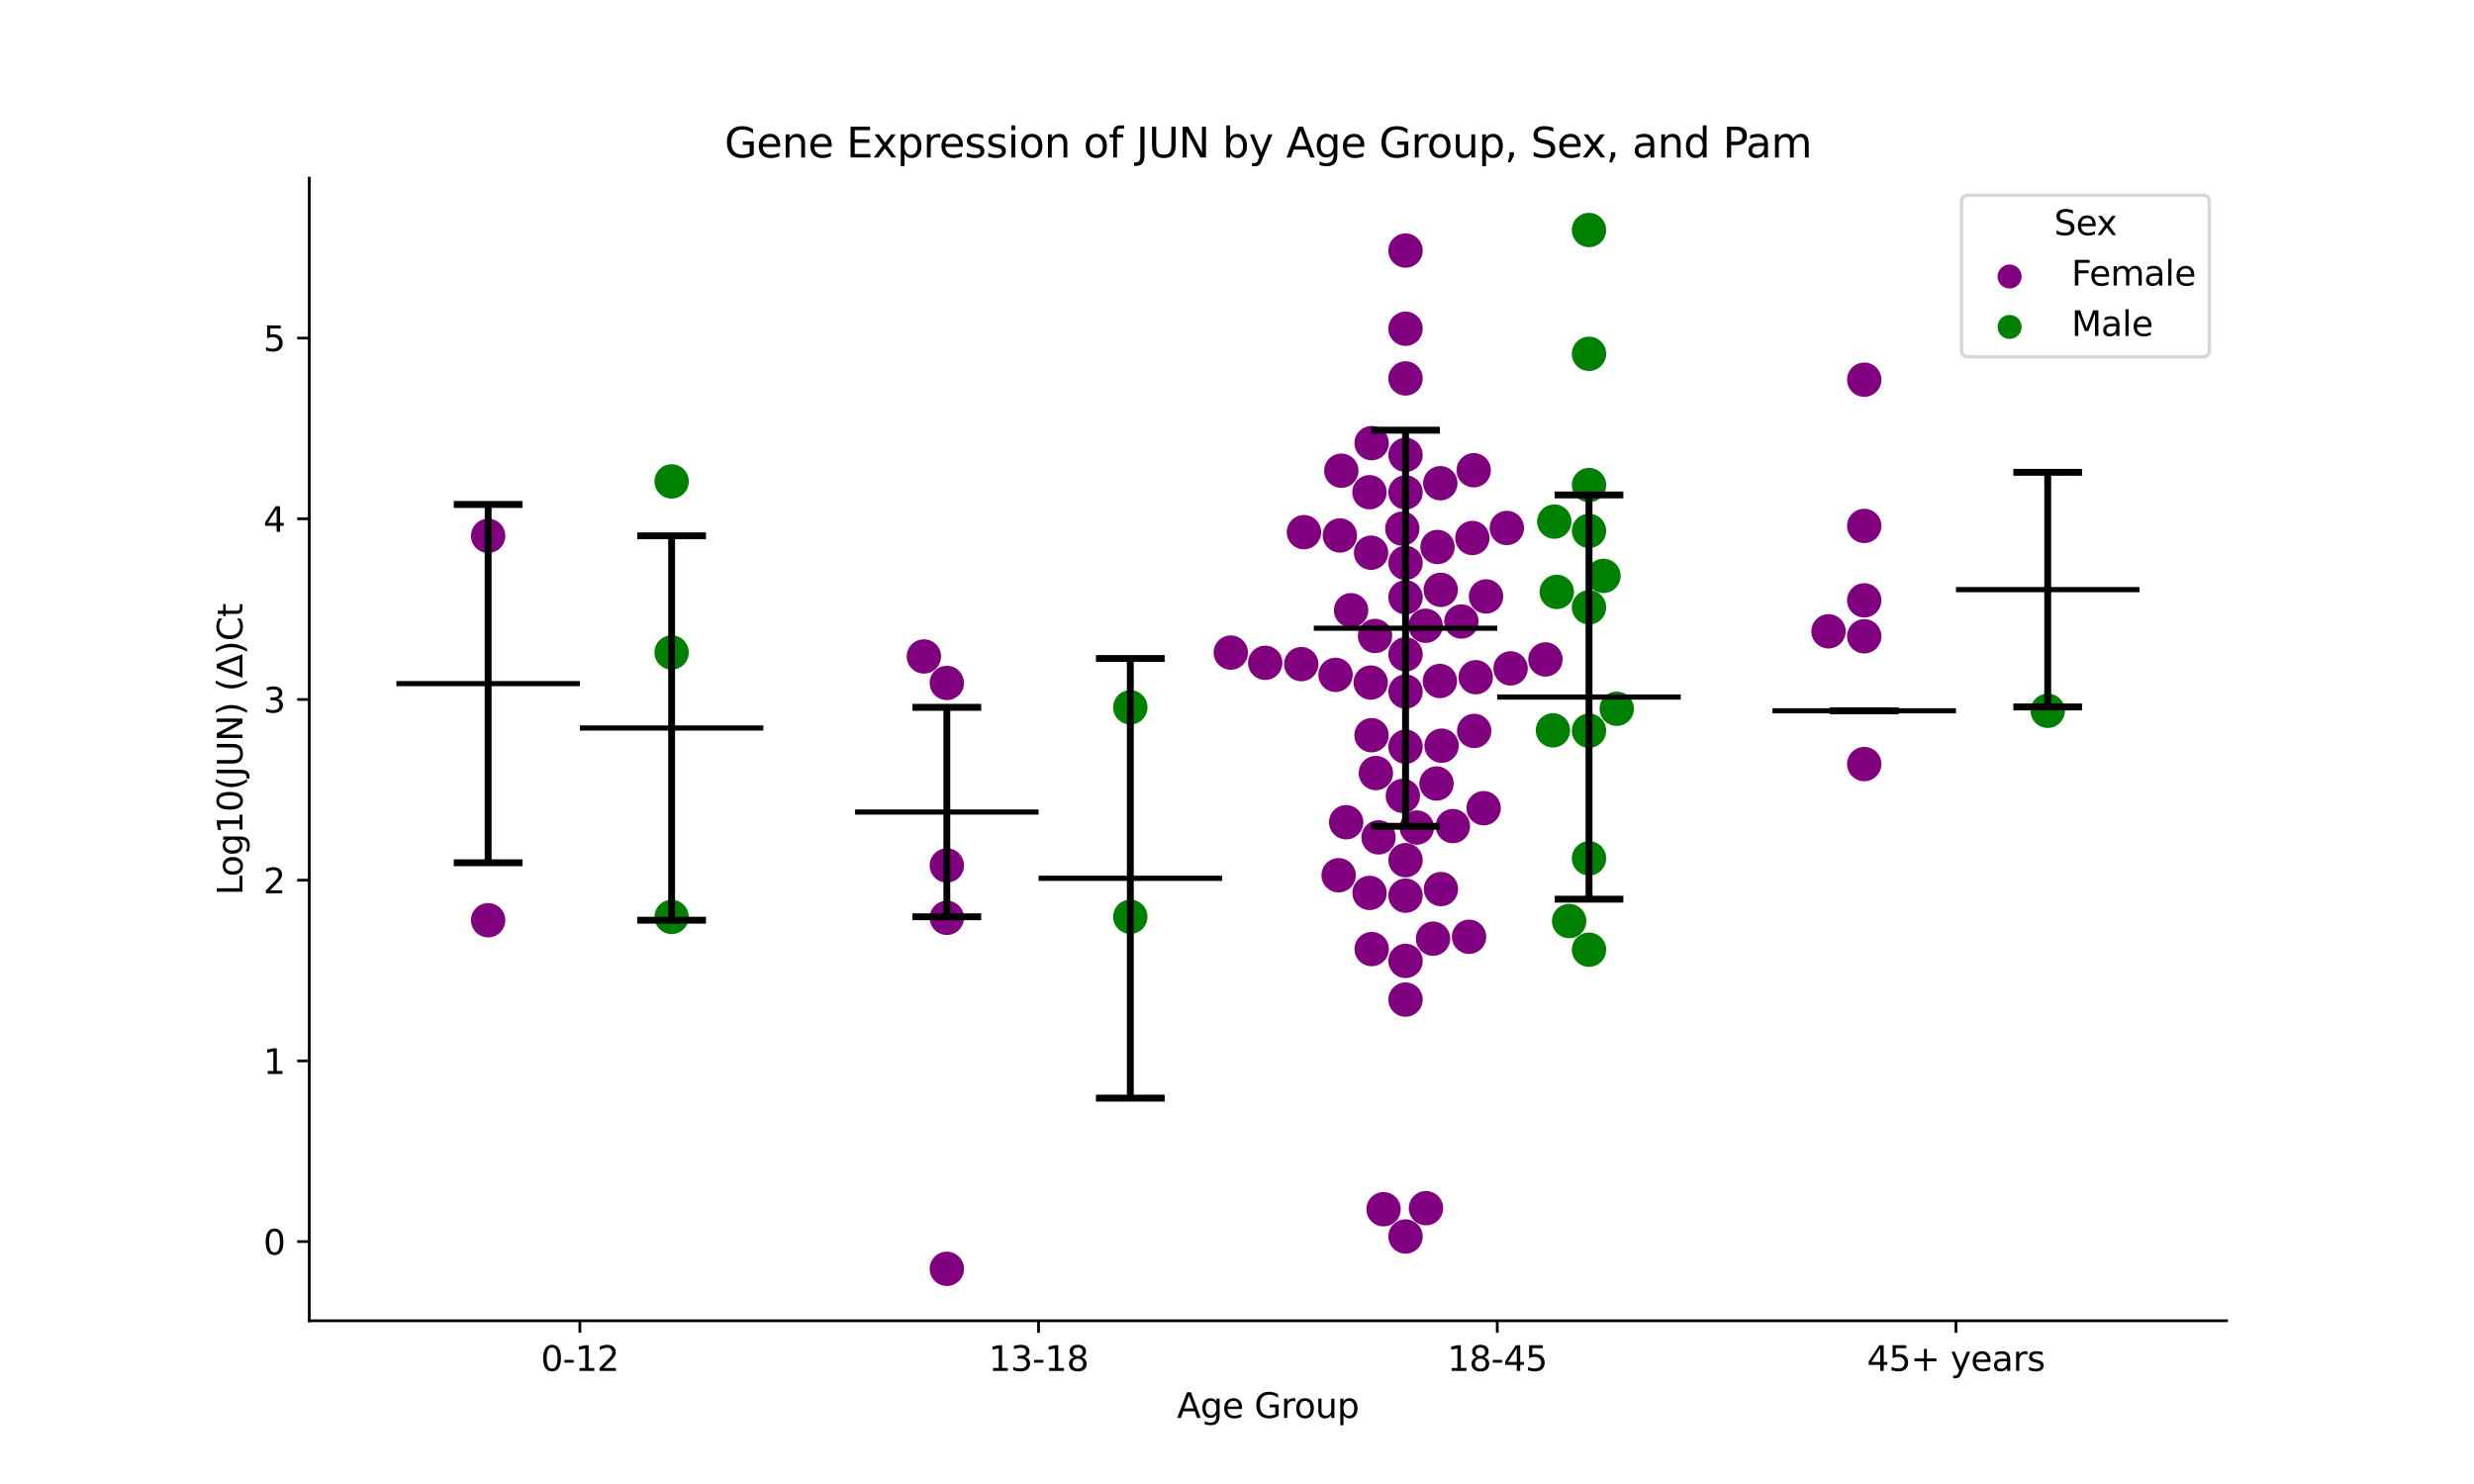 <?xml version="1.0" encoding="utf-8" standalone="no"?>
<!DOCTYPE svg PUBLIC "-//W3C//DTD SVG 1.1//EN"
  "http://www.w3.org/Graphics/SVG/1.1/DTD/svg11.dtd">
<svg xmlns:xlink="http://www.w3.org/1999/xlink" width="720pt" height="432pt" viewBox="0 0 720 432" xmlns="http://www.w3.org/2000/svg" version="1.1">
 <defs>
  <style type="text/css">*{stroke-linejoin: round; stroke-linecap: butt}</style>
 </defs>
 <g id="figure_1">
  <g id="patch_1">
   <path d="M 0 432 
L 720 432 
L 720 0 
L 0 0 
z
" style="fill: #ffffff"/>
  </g>
  <g id="axes_1">
   <g id="patch_2">
    <path d="M 90 384.48 
L 648 384.48 
L 648 51.84 
L 90 51.84 
z
" style="fill: #ffffff"/>
   </g>
   <g id="PathCollection_1">
    <defs>
     <path id="C0_0_cf6e8c6ede" d="M 0 5 
C 1.326 5 2.598 4.473 3.536 3.536 
C 4.473 2.598 5 1.326 5 -0 
C 5 -1.326 4.473 -2.598 3.536 -3.536 
C 2.598 -4.473 1.326 -5 0 -5 
C -1.326 -5 -2.598 -4.473 -3.536 -3.536 
C -4.473 -2.598 -5 -1.326 -5 0 
C -5 1.326 -4.473 2.598 -3.536 3.536 
C -2.598 4.473 -1.326 5 0 5 
z
"/>
    </defs>
    <g clip-path="url(#p433097e0c4)">
     <use xlink:href="#C0_0_cf6e8c6ede" x="142.062" y="155.984" style="fill: #800080"/>
    </g>
    <g clip-path="url(#p433097e0c4)">
     <use xlink:href="#C0_0_cf6e8c6ede" x="142.062" y="267.886" style="fill: #800080"/>
    </g>
   </g>
   <g id="PathCollection_2">
    <defs>
     <path id="C1_0_c1aa539cba" d="M 0 5 
C 1.326 5 2.598 4.473 3.536 3.536 
C 4.473 2.598 5 1.326 5 -0 
C 5 -1.326 4.473 -2.598 3.536 -3.536 
C 2.598 -4.473 1.326 -5 0 -5 
C -1.326 -5 -2.598 -4.473 -3.536 -3.536 
C -4.473 -2.598 -5 -1.326 -5 0 
C -5 1.326 -4.473 2.598 -3.536 3.536 
C -2.598 4.473 -1.326 5 0 5 
z
"/>
    </defs>
    <g clip-path="url(#p433097e0c4)">
     <use xlink:href="#C1_0_c1aa539cba" x="195.459" y="189.939" style="fill: #008000"/>
    </g>
    <g clip-path="url(#p433097e0c4)">
     <use xlink:href="#C1_0_c1aa539cba" x="195.459" y="140.144" style="fill: #008000"/>
    </g>
    <g clip-path="url(#p433097e0c4)">
     <use xlink:href="#C1_0_c1aa539cba" x="195.459" y="266.921" style="fill: #008000"/>
    </g>
   </g>
   <g id="PathCollection_3">
    <defs>
     <path id="C2_0_712dd30c57" d="M 0 5 
C 1.326 5 2.598 4.473 3.536 3.536 
C 4.473 2.598 5 1.326 5 -0 
C 5 -1.326 4.473 -2.598 3.536 -3.536 
C 2.598 -4.473 1.326 -5 0 -5 
C -1.326 -5 -2.598 -4.473 -3.536 -3.536 
C -4.473 -2.598 -5 -1.326 -5 0 
C -5 1.326 -4.473 2.598 -3.536 3.536 
C -2.598 4.473 -1.326 5 0 5 
z
"/>
    </defs>
    <g clip-path="url(#p433097e0c4)">
     <use xlink:href="#C2_0_712dd30c57" x="268.877" y="191.095" style="fill: #800080"/>
    </g>
    <g clip-path="url(#p433097e0c4)">
     <use xlink:href="#C2_0_712dd30c57" x="275.555" y="369.36" style="fill: #800080"/>
    </g>
    <g clip-path="url(#p433097e0c4)">
     <use xlink:href="#C2_0_712dd30c57" x="275.555" y="267.186" style="fill: #800080"/>
    </g>
    <g clip-path="url(#p433097e0c4)">
     <use xlink:href="#C2_0_712dd30c57" x="275.555" y="251.936" style="fill: #800080"/>
    </g>
    <g clip-path="url(#p433097e0c4)">
     <use xlink:href="#C2_0_712dd30c57" x="275.555" y="198.812" style="fill: #800080"/>
    </g>
   </g>
   <g id="PathCollection_4">
    <defs>
     <path id="C3_0_9a29c2c453" d="M 0 5 
C 1.326 5 2.598 4.473 3.536 3.536 
C 4.473 2.598 5 1.326 5 -0 
C 5 -1.326 4.473 -2.598 3.536 -3.536 
C 2.598 -4.473 1.326 -5 0 -5 
C -1.326 -5 -2.598 -4.473 -3.536 -3.536 
C -4.473 -2.598 -5 -1.326 -5 0 
C -5 1.326 -4.473 2.598 -3.536 3.536 
C -2.598 4.473 -1.326 5 0 5 
z
"/>
    </defs>
    <g clip-path="url(#p433097e0c4)">
     <use xlink:href="#C3_0_9a29c2c453" x="328.952" y="266.876" style="fill: #008000"/>
    </g>
    <g clip-path="url(#p433097e0c4)">
     <use xlink:href="#C3_0_9a29c2c453" x="328.952" y="205.91" style="fill: #008000"/>
    </g>
   </g>
   <g id="PathCollection_5">
    <defs>
     <path id="C4_0_ee3719f847" d="M 0 5 
C 1.326 5 2.598 4.473 3.536 3.536 
C 4.473 2.598 5 1.326 5 -0 
C 5 -1.326 4.473 -2.598 3.536 -3.536 
C 2.598 -4.473 1.326 -5 0 -5 
C -1.326 -5 -2.598 -4.473 -3.536 -3.536 
C -4.473 -2.598 -5 -1.326 -5 0 
C -5 1.326 -4.473 2.598 -3.536 3.536 
C -2.598 4.473 -1.326 5 0 5 
z
"/>
    </defs>
    <g clip-path="url(#p433097e0c4)">
     <use xlink:href="#C4_0_ee3719f847" x="408.114" y="153.901" style="fill: #800080"/>
    </g>
    <g clip-path="url(#p433097e0c4)">
     <use xlink:href="#C4_0_ee3719f847" x="449.762" y="191.967" style="fill: #800080"/>
    </g>
    <g clip-path="url(#p433097e0c4)">
     <use xlink:href="#C4_0_ee3719f847" x="378.704" y="193.336" style="fill: #800080"/>
    </g>
    <g clip-path="url(#p433097e0c4)">
     <use xlink:href="#C4_0_ee3719f847" x="393.205" y="177.653" style="fill: #800080"/>
    </g>
    <g clip-path="url(#p433097e0c4)">
     <use xlink:href="#C4_0_ee3719f847" x="409.048" y="72.941" style="fill: #800080"/>
    </g>
    <g clip-path="url(#p433097e0c4)">
     <use xlink:href="#C4_0_ee3719f847" x="379.487" y="154.917" style="fill: #800080"/>
    </g>
    <g clip-path="url(#p433097e0c4)">
     <use xlink:href="#C4_0_ee3719f847" x="391.767" y="239.358" style="fill: #800080"/>
    </g>
    <g clip-path="url(#p433097e0c4)">
     <use xlink:href="#C4_0_ee3719f847" x="409.048" y="260.735" style="fill: #800080"/>
    </g>
    <g clip-path="url(#p433097e0c4)">
     <use xlink:href="#C4_0_ee3719f847" x="409.048" y="95.696" style="fill: #800080"/>
    </g>
    <g clip-path="url(#p433097e0c4)">
     <use xlink:href="#C4_0_ee3719f847" x="419.297" y="171.705" style="fill: #800080"/>
    </g>
    <g clip-path="url(#p433097e0c4)">
     <use xlink:href="#C4_0_ee3719f847" x="414.996" y="351.707" style="fill: #800080"/>
    </g>
    <g clip-path="url(#p433097e0c4)">
     <use xlink:href="#C4_0_ee3719f847" x="425.303" y="180.93" style="fill: #800080"/>
    </g>
    <g clip-path="url(#p433097e0c4)">
     <use xlink:href="#C4_0_ee3719f847" x="399.182" y="128.995" style="fill: #800080"/>
    </g>
    <g clip-path="url(#p433097e0c4)">
     <use xlink:href="#C4_0_ee3719f847" x="428.49" y="156.617" style="fill: #800080"/>
    </g>
    <g clip-path="url(#p433097e0c4)">
     <use xlink:href="#C4_0_ee3719f847" x="399.153" y="214.023" style="fill: #800080"/>
    </g>
    <g clip-path="url(#p433097e0c4)">
     <use xlink:href="#C4_0_ee3719f847" x="401.194" y="243.761" style="fill: #800080"/>
    </g>
    <g clip-path="url(#p433097e0c4)">
     <use xlink:href="#C4_0_ee3719f847" x="398.913" y="198.697" style="fill: #800080"/>
    </g>
    <g clip-path="url(#p433097e0c4)">
     <use xlink:href="#C4_0_ee3719f847" x="409.048" y="143.337" style="fill: #800080"/>
    </g>
    <g clip-path="url(#p433097e0c4)">
     <use xlink:href="#C4_0_ee3719f847" x="368.212" y="192.951" style="fill: #800080"/>
    </g>
    <g clip-path="url(#p433097e0c4)">
     <use xlink:href="#C4_0_ee3719f847" x="399.19" y="276.278" style="fill: #800080"/>
    </g>
    <g clip-path="url(#p433097e0c4)">
     <use xlink:href="#C4_0_ee3719f847" x="429.027" y="212.781" style="fill: #800080"/>
    </g>
    <g clip-path="url(#p433097e0c4)">
     <use xlink:href="#C4_0_ee3719f847" x="402.651" y="352.018" style="fill: #800080"/>
    </g>
    <g clip-path="url(#p433097e0c4)">
     <use xlink:href="#C4_0_ee3719f847" x="409.048" y="190.479" style="fill: #800080"/>
    </g>
    <g clip-path="url(#p433097e0c4)">
     <use xlink:href="#C4_0_ee3719f847" x="409.048" y="290.991" style="fill: #800080"/>
    </g>
    <g clip-path="url(#p433097e0c4)">
     <use xlink:href="#C4_0_ee3719f847" x="389.574" y="254.792" style="fill: #800080"/>
    </g>
    <g clip-path="url(#p433097e0c4)">
     <use xlink:href="#C4_0_ee3719f847" x="409.048" y="359.948" style="fill: #800080"/>
    </g>
    <g clip-path="url(#p433097e0c4)">
     <use xlink:href="#C4_0_ee3719f847" x="358.189" y="189.972" style="fill: #800080"/>
    </g>
    <g clip-path="url(#p433097e0c4)">
     <use xlink:href="#C4_0_ee3719f847" x="417.054" y="273.253" style="fill: #800080"/>
    </g>
    <g clip-path="url(#p433097e0c4)">
     <use xlink:href="#C4_0_ee3719f847" x="408.268" y="231.681" style="fill: #800080"/>
    </g>
    <g clip-path="url(#p433097e0c4)">
     <use xlink:href="#C4_0_ee3719f847" x="428.889" y="136.893" style="fill: #800080"/>
    </g>
    <g clip-path="url(#p433097e0c4)">
     <use xlink:href="#C4_0_ee3719f847" x="390.357" y="137.03" style="fill: #800080"/>
    </g>
    <g clip-path="url(#p433097e0c4)">
     <use xlink:href="#C4_0_ee3719f847" x="409.048" y="173.877" style="fill: #800080"/>
    </g>
    <g clip-path="url(#p433097e0c4)">
     <use xlink:href="#C4_0_ee3719f847" x="389.938" y="155.878" style="fill: #800080"/>
    </g>
    <g clip-path="url(#p433097e0c4)">
     <use xlink:href="#C4_0_ee3719f847" x="419.353" y="258.816" style="fill: #800080"/>
    </g>
    <g clip-path="url(#p433097e0c4)">
     <use xlink:href="#C4_0_ee3719f847" x="419.041" y="198.243" style="fill: #800080"/>
    </g>
    <g clip-path="url(#p433097e0c4)">
     <use xlink:href="#C4_0_ee3719f847" x="427.538" y="272.698" style="fill: #800080"/>
    </g>
    <g clip-path="url(#p433097e0c4)">
     <use xlink:href="#C4_0_ee3719f847" x="398.548" y="143.286" style="fill: #800080"/>
    </g>
    <g clip-path="url(#p433097e0c4)">
     <use xlink:href="#C4_0_ee3719f847" x="409.048" y="110.166" style="fill: #800080"/>
    </g>
    <g clip-path="url(#p433097e0c4)">
     <use xlink:href="#C4_0_ee3719f847" x="409.048" y="279.723" style="fill: #800080"/>
    </g>
    <g clip-path="url(#p433097e0c4)">
     <use xlink:href="#C4_0_ee3719f847" x="399.019" y="160.899" style="fill: #800080"/>
    </g>
    <g clip-path="url(#p433097e0c4)">
     <use xlink:href="#C4_0_ee3719f847" x="418.355" y="159.232" style="fill: #800080"/>
    </g>
    <g clip-path="url(#p433097e0c4)">
     <use xlink:href="#C4_0_ee3719f847" x="409.048" y="132.418" style="fill: #800080"/>
    </g>
    <g clip-path="url(#p433097e0c4)">
     <use xlink:href="#C4_0_ee3719f847" x="439.625" y="194.573" style="fill: #800080"/>
    </g>
    <g clip-path="url(#p433097e0c4)">
     <use xlink:href="#C4_0_ee3719f847" x="388.681" y="196.455" style="fill: #800080"/>
    </g>
    <g clip-path="url(#p433097e0c4)">
     <use xlink:href="#C4_0_ee3719f847" x="432.475" y="173.626" style="fill: #800080"/>
    </g>
    <g clip-path="url(#p433097e0c4)">
     <use xlink:href="#C4_0_ee3719f847" x="438.531" y="153.693" style="fill: #800080"/>
    </g>
    <g clip-path="url(#p433097e0c4)">
     <use xlink:href="#C4_0_ee3719f847" x="422.825" y="240.484" style="fill: #800080"/>
    </g>
    <g clip-path="url(#p433097e0c4)">
     <use xlink:href="#C4_0_ee3719f847" x="419.169" y="140.673" style="fill: #800080"/>
    </g>
    <g clip-path="url(#p433097e0c4)">
     <use xlink:href="#C4_0_ee3719f847" x="414.883" y="182.165" style="fill: #800080"/>
    </g>
    <g clip-path="url(#p433097e0c4)">
     <use xlink:href="#C4_0_ee3719f847" x="409.048" y="250.398" style="fill: #800080"/>
    </g>
    <g clip-path="url(#p433097e0c4)">
     <use xlink:href="#C4_0_ee3719f847" x="418.065" y="228.086" style="fill: #800080"/>
    </g>
    <g clip-path="url(#p433097e0c4)">
     <use xlink:href="#C4_0_ee3719f847" x="409.048" y="201.313" style="fill: #800080"/>
    </g>
    <g clip-path="url(#p433097e0c4)">
     <use xlink:href="#C4_0_ee3719f847" x="400.175" y="185.132" style="fill: #800080"/>
    </g>
    <g clip-path="url(#p433097e0c4)">
     <use xlink:href="#C4_0_ee3719f847" x="409.048" y="163.861" style="fill: #800080"/>
    </g>
    <g clip-path="url(#p433097e0c4)">
     <use xlink:href="#C4_0_ee3719f847" x="419.543" y="217.073" style="fill: #800080"/>
    </g>
    <g clip-path="url(#p433097e0c4)">
     <use xlink:href="#C4_0_ee3719f847" x="400.416" y="225.041" style="fill: #800080"/>
    </g>
    <g clip-path="url(#p433097e0c4)">
     <use xlink:href="#C4_0_ee3719f847" x="398.582" y="259.93" style="fill: #800080"/>
    </g>
    <g clip-path="url(#p433097e0c4)">
     <use xlink:href="#C4_0_ee3719f847" x="409.048" y="217.369" style="fill: #800080"/>
    </g>
    <g clip-path="url(#p433097e0c4)">
     <use xlink:href="#C4_0_ee3719f847" x="431.783" y="235.266" style="fill: #800080"/>
    </g>
    <g clip-path="url(#p433097e0c4)">
     <use xlink:href="#C4_0_ee3719f847" x="412.334" y="240.901" style="fill: #800080"/>
    </g>
    <g clip-path="url(#p433097e0c4)">
     <use xlink:href="#C4_0_ee3719f847" x="429.477" y="197.141" style="fill: #800080"/>
    </g>
   </g>
   <g id="PathCollection_6">
    <defs>
     <path id="C5_0_e43374bcc8" d="M 0 5 
C 1.326 5 2.598 4.473 3.536 3.536 
C 4.473 2.598 5 1.326 5 -0 
C 5 -1.326 4.473 -2.598 3.536 -3.536 
C 2.598 -4.473 1.326 -5 0 -5 
C -1.326 -5 -2.598 -4.473 -3.536 -3.536 
C -4.473 -2.598 -5 -1.326 -5 0 
C -5 1.326 -4.473 2.598 -3.536 3.536 
C -2.598 4.473 -1.326 5 0 5 
z
"/>
    </defs>
    <g clip-path="url(#p433097e0c4)">
     <use xlink:href="#C5_0_e43374bcc8" x="451.946" y="212.597" style="fill: #008000"/>
    </g>
    <g clip-path="url(#p433097e0c4)">
     <use xlink:href="#C5_0_e43374bcc8" x="462.445" y="141.211" style="fill: #008000"/>
    </g>
    <g clip-path="url(#p433097e0c4)">
     <use xlink:href="#C5_0_e43374bcc8" x="462.445" y="66.96" style="fill: #008000"/>
    </g>
    <g clip-path="url(#p433097e0c4)">
     <use xlink:href="#C5_0_e43374bcc8" x="462.445" y="102.999" style="fill: #008000"/>
    </g>
    <g clip-path="url(#p433097e0c4)">
     <use xlink:href="#C5_0_e43374bcc8" x="462.445" y="212.718" style="fill: #008000"/>
    </g>
    <g clip-path="url(#p433097e0c4)">
     <use xlink:href="#C5_0_e43374bcc8" x="466.658" y="167.64" style="fill: #008000"/>
    </g>
    <g clip-path="url(#p433097e0c4)">
     <use xlink:href="#C5_0_e43374bcc8" x="462.445" y="276.469" style="fill: #008000"/>
    </g>
    <g clip-path="url(#p433097e0c4)">
     <use xlink:href="#C5_0_e43374bcc8" x="462.445" y="154.542" style="fill: #008000"/>
    </g>
    <g clip-path="url(#p433097e0c4)">
     <use xlink:href="#C5_0_e43374bcc8" x="456.661" y="268.123" style="fill: #008000"/>
    </g>
    <g clip-path="url(#p433097e0c4)">
     <use xlink:href="#C5_0_e43374bcc8" x="453.062" y="172.311" style="fill: #008000"/>
    </g>
    <g clip-path="url(#p433097e0c4)">
     <use xlink:href="#C5_0_e43374bcc8" x="462.445" y="176.8" style="fill: #008000"/>
    </g>
    <g clip-path="url(#p433097e0c4)">
     <use xlink:href="#C5_0_e43374bcc8" x="462.445" y="249.867" style="fill: #008000"/>
    </g>
    <g clip-path="url(#p433097e0c4)">
     <use xlink:href="#C5_0_e43374bcc8" x="470.518" y="206.324" style="fill: #008000"/>
    </g>
    <g clip-path="url(#p433097e0c4)">
     <use xlink:href="#C5_0_e43374bcc8" x="452.336" y="151.839" style="fill: #008000"/>
    </g>
   </g>
   <g id="PathCollection_7">
    <defs>
     <path id="C6_0_30ecffbd35" d="M 0 5 
C 1.326 5 2.598 4.473 3.536 3.536 
C 4.473 2.598 5 1.326 5 -0 
C 5 -1.326 4.473 -2.598 3.536 -3.536 
C 2.598 -4.473 1.326 -5 0 -5 
C -1.326 -5 -2.598 -4.473 -3.536 -3.536 
C -4.473 -2.598 -5 -1.326 -5 0 
C -5 1.326 -4.473 2.598 -3.536 3.536 
C -2.598 4.473 -1.326 5 0 5 
z
"/>
    </defs>
    <g clip-path="url(#p433097e0c4)">
     <use xlink:href="#C6_0_30ecffbd35" x="532.151" y="183.784" style="fill: #800080"/>
    </g>
    <g clip-path="url(#p433097e0c4)">
     <use xlink:href="#C6_0_30ecffbd35" x="542.541" y="110.531" style="fill: #800080"/>
    </g>
    <g clip-path="url(#p433097e0c4)">
     <use xlink:href="#C6_0_30ecffbd35" x="542.541" y="174.767" style="fill: #800080"/>
    </g>
    <g clip-path="url(#p433097e0c4)">
     <use xlink:href="#C6_0_30ecffbd35" x="542.541" y="222.427" style="fill: #800080"/>
    </g>
    <g clip-path="url(#p433097e0c4)">
     <use xlink:href="#C6_0_30ecffbd35" x="542.541" y="153.095" style="fill: #800080"/>
    </g>
    <g clip-path="url(#p433097e0c4)">
     <use xlink:href="#C6_0_30ecffbd35" x="542.541" y="185.23" style="fill: #800080"/>
    </g>
   </g>
   <g id="PathCollection_8">
    <defs>
     <path id="m4ccf0c3b29" d="M 0 5 
C 1.326 5 2.598 4.473 3.536 3.536 
C 4.473 2.598 5 1.326 5 0 
C 5 -1.326 4.473 -2.598 3.536 -3.536 
C 2.598 -4.473 1.326 -5 0 -5 
C -1.326 -5 -2.598 -4.473 -3.536 -3.536 
C -4.473 -2.598 -5 -1.326 -5 0 
C -5 1.326 -4.473 2.598 -3.536 3.536 
C -2.598 4.473 -1.326 5 0 5 
z
"/>
    </defs>
    <g clip-path="url(#p433097e0c4)">
     <use xlink:href="#m4ccf0c3b29" x="595.938" y="206.913" style="fill: #008000"/>
    </g>
   </g>
   <g id="PathCollection_9"/>
   <g id="PathCollection_10"/>
   <g id="matplotlib.axis_1">
    <g id="xtick_1">
     <g id="line2d_1">
      <defs>
       <path id="m242733058f" d="M 0 0 
L 0 3.5 
" style="stroke: #000000; stroke-width: 0.8"/>
      </defs>
      <g>
       <use xlink:href="#m242733058f" x="168.761" y="384.48" style="stroke: #000000; stroke-width: 0.8"/>
      </g>
     </g>
     <g id="text_1">
      <!-- 0-12 -->
      <g transform="translate(157.413 399.078) scale(0.1 -0.1)">
       <defs>
        <path id="DejaVuSans-30" d="M 2034 4250 
Q 1547 4250 1301 3770 
Q 1056 3291 1056 2328 
Q 1056 1369 1301 889 
Q 1547 409 2034 409 
Q 2525 409 2770 889 
Q 3016 1369 3016 2328 
Q 3016 3291 2770 3770 
Q 2525 4250 2034 4250 
z
M 2034 4750 
Q 2819 4750 3233 4129 
Q 3647 3509 3647 2328 
Q 3647 1150 3233 529 
Q 2819 -91 2034 -91 
Q 1250 -91 836 529 
Q 422 1150 422 2328 
Q 422 3509 836 4129 
Q 1250 4750 2034 4750 
z
" transform="scale(0.016)"/>
        <path id="DejaVuSans-2d" d="M 313 2009 
L 1997 2009 
L 1997 1497 
L 313 1497 
L 313 2009 
z
" transform="scale(0.016)"/>
        <path id="DejaVuSans-31" d="M 794 531 
L 1825 531 
L 1825 4091 
L 703 3866 
L 703 4441 
L 1819 4666 
L 2450 4666 
L 2450 531 
L 3481 531 
L 3481 0 
L 794 0 
L 794 531 
z
" transform="scale(0.016)"/>
        <path id="DejaVuSans-32" d="M 1228 531 
L 3431 531 
L 3431 0 
L 469 0 
L 469 531 
Q 828 903 1448 1529 
Q 2069 2156 2228 2338 
Q 2531 2678 2651 2914 
Q 2772 3150 2772 3378 
Q 2772 3750 2511 3984 
Q 2250 4219 1831 4219 
Q 1534 4219 1204 4116 
Q 875 4013 500 3803 
L 500 4441 
Q 881 4594 1212 4672 
Q 1544 4750 1819 4750 
Q 2544 4750 2975 4387 
Q 3406 4025 3406 3419 
Q 3406 3131 3298 2873 
Q 3191 2616 2906 2266 
Q 2828 2175 2409 1742 
Q 1991 1309 1228 531 
z
" transform="scale(0.016)"/>
       </defs>
       <use xlink:href="#DejaVuSans-30"/>
       <use xlink:href="#DejaVuSans-2d" x="63.623"/>
       <use xlink:href="#DejaVuSans-31" x="99.707"/>
       <use xlink:href="#DejaVuSans-32" x="163.33"/>
      </g>
     </g>
    </g>
    <g id="xtick_2">
     <g id="line2d_2">
      <g>
       <use xlink:href="#m242733058f" x="302.254" y="384.48" style="stroke: #000000; stroke-width: 0.8"/>
      </g>
     </g>
     <g id="text_2">
      <!-- 13-18 -->
      <g transform="translate(287.725 399.078) scale(0.1 -0.1)">
       <defs>
        <path id="DejaVuSans-33" d="M 2597 2516 
Q 3050 2419 3304 2112 
Q 3559 1806 3559 1356 
Q 3559 666 3084 287 
Q 2609 -91 1734 -91 
Q 1441 -91 1130 -33 
Q 819 25 488 141 
L 488 750 
Q 750 597 1062 519 
Q 1375 441 1716 441 
Q 2309 441 2620 675 
Q 2931 909 2931 1356 
Q 2931 1769 2642 2001 
Q 2353 2234 1838 2234 
L 1294 2234 
L 1294 2753 
L 1863 2753 
Q 2328 2753 2575 2939 
Q 2822 3125 2822 3475 
Q 2822 3834 2567 4026 
Q 2313 4219 1838 4219 
Q 1578 4219 1281 4162 
Q 984 4106 628 3988 
L 628 4550 
Q 988 4650 1302 4700 
Q 1616 4750 1894 4750 
Q 2613 4750 3031 4423 
Q 3450 4097 3450 3541 
Q 3450 3153 3228 2886 
Q 3006 2619 2597 2516 
z
" transform="scale(0.016)"/>
        <path id="DejaVuSans-38" d="M 2034 2216 
Q 1584 2216 1326 1975 
Q 1069 1734 1069 1313 
Q 1069 891 1326 650 
Q 1584 409 2034 409 
Q 2484 409 2743 651 
Q 3003 894 3003 1313 
Q 3003 1734 2745 1975 
Q 2488 2216 2034 2216 
z
M 1403 2484 
Q 997 2584 770 2862 
Q 544 3141 544 3541 
Q 544 4100 942 4425 
Q 1341 4750 2034 4750 
Q 2731 4750 3128 4425 
Q 3525 4100 3525 3541 
Q 3525 3141 3298 2862 
Q 3072 2584 2669 2484 
Q 3125 2378 3379 2068 
Q 3634 1759 3634 1313 
Q 3634 634 3220 271 
Q 2806 -91 2034 -91 
Q 1263 -91 848 271 
Q 434 634 434 1313 
Q 434 1759 690 2068 
Q 947 2378 1403 2484 
z
M 1172 3481 
Q 1172 3119 1398 2916 
Q 1625 2713 2034 2713 
Q 2441 2713 2670 2916 
Q 2900 3119 2900 3481 
Q 2900 3844 2670 4047 
Q 2441 4250 2034 4250 
Q 1625 4250 1398 4047 
Q 1172 3844 1172 3481 
z
" transform="scale(0.016)"/>
       </defs>
       <use xlink:href="#DejaVuSans-31"/>
       <use xlink:href="#DejaVuSans-33" x="63.623"/>
       <use xlink:href="#DejaVuSans-2d" x="127.246"/>
       <use xlink:href="#DejaVuSans-31" x="163.33"/>
       <use xlink:href="#DejaVuSans-38" x="226.953"/>
      </g>
     </g>
    </g>
    <g id="xtick_3">
     <g id="line2d_3">
      <g>
       <use xlink:href="#m242733058f" x="435.746" y="384.48" style="stroke: #000000; stroke-width: 0.8"/>
      </g>
     </g>
     <g id="text_3">
      <!-- 18-45 -->
      <g transform="translate(421.218 399.078) scale(0.1 -0.1)">
       <defs>
        <path id="DejaVuSans-34" d="M 2419 4116 
L 825 1625 
L 2419 1625 
L 2419 4116 
z
M 2253 4666 
L 3047 4666 
L 3047 1625 
L 3713 1625 
L 3713 1100 
L 3047 1100 
L 3047 0 
L 2419 0 
L 2419 1100 
L 313 1100 
L 313 1709 
L 2253 4666 
z
" transform="scale(0.016)"/>
        <path id="DejaVuSans-35" d="M 691 4666 
L 3169 4666 
L 3169 4134 
L 1269 4134 
L 1269 2991 
Q 1406 3038 1543 3061 
Q 1681 3084 1819 3084 
Q 2600 3084 3056 2656 
Q 3513 2228 3513 1497 
Q 3513 744 3044 326 
Q 2575 -91 1722 -91 
Q 1428 -91 1123 -41 
Q 819 9 494 109 
L 494 744 
Q 775 591 1075 516 
Q 1375 441 1709 441 
Q 2250 441 2565 725 
Q 2881 1009 2881 1497 
Q 2881 1984 2565 2268 
Q 2250 2553 1709 2553 
Q 1456 2553 1204 2497 
Q 953 2441 691 2322 
L 691 4666 
z
" transform="scale(0.016)"/>
       </defs>
       <use xlink:href="#DejaVuSans-31"/>
       <use xlink:href="#DejaVuSans-38" x="63.623"/>
       <use xlink:href="#DejaVuSans-2d" x="127.246"/>
       <use xlink:href="#DejaVuSans-34" x="163.33"/>
       <use xlink:href="#DejaVuSans-35" x="226.953"/>
      </g>
     </g>
    </g>
    <g id="xtick_4">
     <g id="line2d_4">
      <g>
       <use xlink:href="#m242733058f" x="569.239" y="384.48" style="stroke: #000000; stroke-width: 0.8"/>
      </g>
     </g>
     <g id="text_4">
      <!-- 45+ years -->
      <g transform="translate(543.338 399.078) scale(0.1 -0.1)">
       <defs>
        <path id="DejaVuSans-2b" d="M 2944 4013 
L 2944 2272 
L 4684 2272 
L 4684 1741 
L 2944 1741 
L 2944 0 
L 2419 0 
L 2419 1741 
L 678 1741 
L 678 2272 
L 2419 2272 
L 2419 4013 
L 2944 4013 
z
" transform="scale(0.016)"/>
        <path id="DejaVuSans-20" transform="scale(0.016)"/>
        <path id="DejaVuSans-79" d="M 2059 -325 
Q 1816 -950 1584 -1140 
Q 1353 -1331 966 -1331 
L 506 -1331 
L 506 -850 
L 844 -850 
Q 1081 -850 1212 -737 
Q 1344 -625 1503 -206 
L 1606 56 
L 191 3500 
L 800 3500 
L 1894 763 
L 2988 3500 
L 3597 3500 
L 2059 -325 
z
" transform="scale(0.016)"/>
        <path id="DejaVuSans-65" d="M 3597 1894 
L 3597 1613 
L 953 1613 
Q 991 1019 1311 708 
Q 1631 397 2203 397 
Q 2534 397 2845 478 
Q 3156 559 3463 722 
L 3463 178 
Q 3153 47 2828 -22 
Q 2503 -91 2169 -91 
Q 1331 -91 842 396 
Q 353 884 353 1716 
Q 353 2575 817 3079 
Q 1281 3584 2069 3584 
Q 2775 3584 3186 3129 
Q 3597 2675 3597 1894 
z
M 3022 2063 
Q 3016 2534 2758 2815 
Q 2500 3097 2075 3097 
Q 1594 3097 1305 2825 
Q 1016 2553 972 2059 
L 3022 2063 
z
" transform="scale(0.016)"/>
        <path id="DejaVuSans-61" d="M 2194 1759 
Q 1497 1759 1228 1600 
Q 959 1441 959 1056 
Q 959 750 1161 570 
Q 1363 391 1709 391 
Q 2188 391 2477 730 
Q 2766 1069 2766 1631 
L 2766 1759 
L 2194 1759 
z
M 3341 1997 
L 3341 0 
L 2766 0 
L 2766 531 
Q 2569 213 2275 61 
Q 1981 -91 1556 -91 
Q 1019 -91 701 211 
Q 384 513 384 1019 
Q 384 1609 779 1909 
Q 1175 2209 1959 2209 
L 2766 2209 
L 2766 2266 
Q 2766 2663 2505 2880 
Q 2244 3097 1772 3097 
Q 1472 3097 1187 3025 
Q 903 2953 641 2809 
L 641 3341 
Q 956 3463 1253 3523 
Q 1550 3584 1831 3584 
Q 2591 3584 2966 3190 
Q 3341 2797 3341 1997 
z
" transform="scale(0.016)"/>
        <path id="DejaVuSans-72" d="M 2631 2963 
Q 2534 3019 2420 3045 
Q 2306 3072 2169 3072 
Q 1681 3072 1420 2755 
Q 1159 2438 1159 1844 
L 1159 0 
L 581 0 
L 581 3500 
L 1159 3500 
L 1159 2956 
Q 1341 3275 1631 3429 
Q 1922 3584 2338 3584 
Q 2397 3584 2469 3576 
Q 2541 3569 2628 3553 
L 2631 2963 
z
" transform="scale(0.016)"/>
        <path id="DejaVuSans-73" d="M 2834 3397 
L 2834 2853 
Q 2591 2978 2328 3040 
Q 2066 3103 1784 3103 
Q 1356 3103 1142 2972 
Q 928 2841 928 2578 
Q 928 2378 1081 2264 
Q 1234 2150 1697 2047 
L 1894 2003 
Q 2506 1872 2764 1633 
Q 3022 1394 3022 966 
Q 3022 478 2636 193 
Q 2250 -91 1575 -91 
Q 1294 -91 989 -36 
Q 684 19 347 128 
L 347 722 
Q 666 556 975 473 
Q 1284 391 1588 391 
Q 1994 391 2212 530 
Q 2431 669 2431 922 
Q 2431 1156 2273 1281 
Q 2116 1406 1581 1522 
L 1381 1569 
Q 847 1681 609 1914 
Q 372 2147 372 2553 
Q 372 3047 722 3315 
Q 1072 3584 1716 3584 
Q 2034 3584 2315 3537 
Q 2597 3491 2834 3397 
z
" transform="scale(0.016)"/>
       </defs>
       <use xlink:href="#DejaVuSans-34"/>
       <use xlink:href="#DejaVuSans-35" x="63.623"/>
       <use xlink:href="#DejaVuSans-2b" x="127.246"/>
       <use xlink:href="#DejaVuSans-20" x="211.035"/>
       <use xlink:href="#DejaVuSans-79" x="242.822"/>
       <use xlink:href="#DejaVuSans-65" x="302.002"/>
       <use xlink:href="#DejaVuSans-61" x="363.525"/>
       <use xlink:href="#DejaVuSans-72" x="424.805"/>
       <use xlink:href="#DejaVuSans-73" x="465.918"/>
      </g>
     </g>
    </g>
    <g id="text_5">
     <!-- Age Group -->
     <g transform="translate(342.52 412.757) scale(0.1 -0.1)">
      <defs>
       <path id="DejaVuSans-41" d="M 2188 4044 
L 1331 1722 
L 3047 1722 
L 2188 4044 
z
M 1831 4666 
L 2547 4666 
L 4325 0 
L 3669 0 
L 3244 1197 
L 1141 1197 
L 716 0 
L 50 0 
L 1831 4666 
z
" transform="scale(0.016)"/>
       <path id="DejaVuSans-67" d="M 2906 1791 
Q 2906 2416 2648 2759 
Q 2391 3103 1925 3103 
Q 1463 3103 1205 2759 
Q 947 2416 947 1791 
Q 947 1169 1205 825 
Q 1463 481 1925 481 
Q 2391 481 2648 825 
Q 2906 1169 2906 1791 
z
M 3481 434 
Q 3481 -459 3084 -895 
Q 2688 -1331 1869 -1331 
Q 1566 -1331 1297 -1286 
Q 1028 -1241 775 -1147 
L 775 -588 
Q 1028 -725 1275 -790 
Q 1522 -856 1778 -856 
Q 2344 -856 2625 -561 
Q 2906 -266 2906 331 
L 2906 616 
Q 2728 306 2450 153 
Q 2172 0 1784 0 
Q 1141 0 747 490 
Q 353 981 353 1791 
Q 353 2603 747 3093 
Q 1141 3584 1784 3584 
Q 2172 3584 2450 3431 
Q 2728 3278 2906 2969 
L 2906 3500 
L 3481 3500 
L 3481 434 
z
" transform="scale(0.016)"/>
       <path id="DejaVuSans-47" d="M 3809 666 
L 3809 1919 
L 2778 1919 
L 2778 2438 
L 4434 2438 
L 4434 434 
Q 4069 175 3628 42 
Q 3188 -91 2688 -91 
Q 1594 -91 976 548 
Q 359 1188 359 2328 
Q 359 3472 976 4111 
Q 1594 4750 2688 4750 
Q 3144 4750 3555 4637 
Q 3966 4525 4313 4306 
L 4313 3634 
Q 3963 3931 3569 4081 
Q 3175 4231 2741 4231 
Q 1884 4231 1454 3753 
Q 1025 3275 1025 2328 
Q 1025 1384 1454 906 
Q 1884 428 2741 428 
Q 3075 428 3337 486 
Q 3600 544 3809 666 
z
" transform="scale(0.016)"/>
       <path id="DejaVuSans-6f" d="M 1959 3097 
Q 1497 3097 1228 2736 
Q 959 2375 959 1747 
Q 959 1119 1226 758 
Q 1494 397 1959 397 
Q 2419 397 2687 759 
Q 2956 1122 2956 1747 
Q 2956 2369 2687 2733 
Q 2419 3097 1959 3097 
z
M 1959 3584 
Q 2709 3584 3137 3096 
Q 3566 2609 3566 1747 
Q 3566 888 3137 398 
Q 2709 -91 1959 -91 
Q 1206 -91 779 398 
Q 353 888 353 1747 
Q 353 2609 779 3096 
Q 1206 3584 1959 3584 
z
" transform="scale(0.016)"/>
       <path id="DejaVuSans-75" d="M 544 1381 
L 544 3500 
L 1119 3500 
L 1119 1403 
Q 1119 906 1312 657 
Q 1506 409 1894 409 
Q 2359 409 2629 706 
Q 2900 1003 2900 1516 
L 2900 3500 
L 3475 3500 
L 3475 0 
L 2900 0 
L 2900 538 
Q 2691 219 2414 64 
Q 2138 -91 1772 -91 
Q 1169 -91 856 284 
Q 544 659 544 1381 
z
M 1991 3584 
L 1991 3584 
z
" transform="scale(0.016)"/>
       <path id="DejaVuSans-70" d="M 1159 525 
L 1159 -1331 
L 581 -1331 
L 581 3500 
L 1159 3500 
L 1159 2969 
Q 1341 3281 1617 3432 
Q 1894 3584 2278 3584 
Q 2916 3584 3314 3078 
Q 3713 2572 3713 1747 
Q 3713 922 3314 415 
Q 2916 -91 2278 -91 
Q 1894 -91 1617 61 
Q 1341 213 1159 525 
z
M 3116 1747 
Q 3116 2381 2855 2742 
Q 2594 3103 2138 3103 
Q 1681 3103 1420 2742 
Q 1159 2381 1159 1747 
Q 1159 1113 1420 752 
Q 1681 391 2138 391 
Q 2594 391 2855 752 
Q 3116 1113 3116 1747 
z
" transform="scale(0.016)"/>
      </defs>
      <use xlink:href="#DejaVuSans-41"/>
      <use xlink:href="#DejaVuSans-67" x="68.408"/>
      <use xlink:href="#DejaVuSans-65" x="131.885"/>
      <use xlink:href="#DejaVuSans-20" x="193.408"/>
      <use xlink:href="#DejaVuSans-47" x="225.195"/>
      <use xlink:href="#DejaVuSans-72" x="302.686"/>
      <use xlink:href="#DejaVuSans-6f" x="341.549"/>
      <use xlink:href="#DejaVuSans-75" x="402.73"/>
      <use xlink:href="#DejaVuSans-70" x="466.109"/>
     </g>
    </g>
   </g>
   <g id="matplotlib.axis_2">
    <g id="ytick_1">
     <g id="line2d_5">
      <defs>
       <path id="me9e1dc1af9" d="M 0 0 
L -3.5 0 
" style="stroke: #000000; stroke-width: 0.8"/>
      </defs>
      <g>
       <use xlink:href="#me9e1dc1af9" x="90" y="361.432" style="stroke: #000000; stroke-width: 0.8"/>
      </g>
     </g>
     <g id="text_6">
      <!-- 0 -->
      <g transform="translate(76.638 365.231) scale(0.1 -0.1)">
       <use xlink:href="#DejaVuSans-30"/>
      </g>
     </g>
    </g>
    <g id="ytick_2">
     <g id="line2d_6">
      <g>
       <use xlink:href="#me9e1dc1af9" x="90" y="308.83" style="stroke: #000000; stroke-width: 0.8"/>
      </g>
     </g>
     <g id="text_7">
      <!-- 1 -->
      <g transform="translate(76.638 312.629) scale(0.1 -0.1)">
       <use xlink:href="#DejaVuSans-31"/>
      </g>
     </g>
    </g>
    <g id="ytick_3">
     <g id="line2d_7">
      <g>
       <use xlink:href="#me9e1dc1af9" x="90" y="256.228" style="stroke: #000000; stroke-width: 0.8"/>
      </g>
     </g>
     <g id="text_8">
      <!-- 2 -->
      <g transform="translate(76.638 260.027) scale(0.1 -0.1)">
       <use xlink:href="#DejaVuSans-32"/>
      </g>
     </g>
    </g>
    <g id="ytick_4">
     <g id="line2d_8">
      <g>
       <use xlink:href="#me9e1dc1af9" x="90" y="203.626" style="stroke: #000000; stroke-width: 0.8"/>
      </g>
     </g>
     <g id="text_9">
      <!-- 3 -->
      <g transform="translate(76.638 207.425) scale(0.1 -0.1)">
       <use xlink:href="#DejaVuSans-33"/>
      </g>
     </g>
    </g>
    <g id="ytick_5">
     <g id="line2d_9">
      <g>
       <use xlink:href="#me9e1dc1af9" x="90" y="151.024" style="stroke: #000000; stroke-width: 0.8"/>
      </g>
     </g>
     <g id="text_10">
      <!-- 4 -->
      <g transform="translate(76.638 154.823) scale(0.1 -0.1)">
       <use xlink:href="#DejaVuSans-34"/>
      </g>
     </g>
    </g>
    <g id="ytick_6">
     <g id="line2d_10">
      <g>
       <use xlink:href="#me9e1dc1af9" x="90" y="98.422" style="stroke: #000000; stroke-width: 0.8"/>
      </g>
     </g>
     <g id="text_11">
      <!-- 5 -->
      <g transform="translate(76.638 102.221) scale(0.1 -0.1)">
       <use xlink:href="#DejaVuSans-35"/>
      </g>
     </g>
    </g>
    <g id="text_12">
     <!-- Log10(JUN) (Δ)Ct -->
     <g transform="translate(70.558 260.594) rotate(-90) scale(0.1 -0.1)">
      <defs>
       <path id="DejaVuSans-4c" d="M 628 4666 
L 1259 4666 
L 1259 531 
L 3531 531 
L 3531 0 
L 628 0 
L 628 4666 
z
" transform="scale(0.016)"/>
       <path id="DejaVuSans-28" d="M 1984 4856 
Q 1566 4138 1362 3434 
Q 1159 2731 1159 2009 
Q 1159 1288 1364 580 
Q 1569 -128 1984 -844 
L 1484 -844 
Q 1016 -109 783 600 
Q 550 1309 550 2009 
Q 550 2706 781 3412 
Q 1013 4119 1484 4856 
L 1984 4856 
z
" transform="scale(0.016)"/>
       <path id="DejaVuSans-4a" d="M 628 4666 
L 1259 4666 
L 1259 325 
Q 1259 -519 939 -900 
Q 619 -1281 -91 -1281 
L -331 -1281 
L -331 -750 
L -134 -750 
Q 284 -750 456 -515 
Q 628 -281 628 325 
L 628 4666 
z
" transform="scale(0.016)"/>
       <path id="DejaVuSans-55" d="M 556 4666 
L 1191 4666 
L 1191 1831 
Q 1191 1081 1462 751 
Q 1734 422 2344 422 
Q 2950 422 3222 751 
Q 3494 1081 3494 1831 
L 3494 4666 
L 4128 4666 
L 4128 1753 
Q 4128 841 3676 375 
Q 3225 -91 2344 -91 
Q 1459 -91 1007 375 
Q 556 841 556 1753 
L 556 4666 
z
" transform="scale(0.016)"/>
       <path id="DejaVuSans-4e" d="M 628 4666 
L 1478 4666 
L 3547 763 
L 3547 4666 
L 4159 4666 
L 4159 0 
L 3309 0 
L 1241 3903 
L 1241 0 
L 628 0 
L 628 4666 
z
" transform="scale(0.016)"/>
       <path id="DejaVuSans-29" d="M 513 4856 
L 1013 4856 
Q 1481 4119 1714 3412 
Q 1947 2706 1947 2009 
Q 1947 1309 1714 600 
Q 1481 -109 1013 -844 
L 513 -844 
Q 928 -128 1133 580 
Q 1338 1288 1338 2009 
Q 1338 2731 1133 3434 
Q 928 4138 513 4856 
z
" transform="scale(0.016)"/>
       <path id="DejaVuSans-394" d="M 2188 4044 
L 906 525 
L 3472 525 
L 2188 4044 
z
M 50 0 
L 1831 4666 
L 2547 4666 
L 4325 0 
L 50 0 
z
" transform="scale(0.016)"/>
       <path id="DejaVuSans-43" d="M 4122 4306 
L 4122 3641 
Q 3803 3938 3442 4084 
Q 3081 4231 2675 4231 
Q 1875 4231 1450 3742 
Q 1025 3253 1025 2328 
Q 1025 1406 1450 917 
Q 1875 428 2675 428 
Q 3081 428 3442 575 
Q 3803 722 4122 1019 
L 4122 359 
Q 3791 134 3420 21 
Q 3050 -91 2638 -91 
Q 1578 -91 968 557 
Q 359 1206 359 2328 
Q 359 3453 968 4101 
Q 1578 4750 2638 4750 
Q 3056 4750 3426 4639 
Q 3797 4528 4122 4306 
z
" transform="scale(0.016)"/>
       <path id="DejaVuSans-74" d="M 1172 4494 
L 1172 3500 
L 2356 3500 
L 2356 3053 
L 1172 3053 
L 1172 1153 
Q 1172 725 1289 603 
Q 1406 481 1766 481 
L 2356 481 
L 2356 0 
L 1766 0 
Q 1100 0 847 248 
Q 594 497 594 1153 
L 594 3053 
L 172 3053 
L 172 3500 
L 594 3500 
L 594 4494 
L 1172 4494 
z
" transform="scale(0.016)"/>
      </defs>
      <use xlink:href="#DejaVuSans-4c"/>
      <use xlink:href="#DejaVuSans-6f" x="53.963"/>
      <use xlink:href="#DejaVuSans-67" x="115.145"/>
      <use xlink:href="#DejaVuSans-31" x="178.621"/>
      <use xlink:href="#DejaVuSans-30" x="242.244"/>
      <use xlink:href="#DejaVuSans-28" x="305.867"/>
      <use xlink:href="#DejaVuSans-4a" x="344.881"/>
      <use xlink:href="#DejaVuSans-55" x="374.373"/>
      <use xlink:href="#DejaVuSans-4e" x="447.566"/>
      <use xlink:href="#DejaVuSans-29" x="522.371"/>
      <use xlink:href="#DejaVuSans-20" x="561.385"/>
      <use xlink:href="#DejaVuSans-28" x="593.172"/>
      <use xlink:href="#DejaVuSans-394" x="632.186"/>
      <use xlink:href="#DejaVuSans-29" x="700.594"/>
      <use xlink:href="#DejaVuSans-43" x="739.607"/>
      <use xlink:href="#DejaVuSans-74" x="809.432"/>
     </g>
    </g>
   </g>
   <g id="LineCollection_1">
    <path d="M 142.062 251.153 
L 142.062 146.85 
" clip-path="url(#p433097e0c4)" style="fill: none; stroke: #000000; stroke-width: 2"/>
   </g>
   <g id="line2d_11">
    <defs>
     <path id="mdea22d1dff" d="M 10 0 
L -10 -0 
" style="stroke: #000000; stroke-width: 2"/>
    </defs>
    <g clip-path="url(#p433097e0c4)">
     <use xlink:href="#mdea22d1dff" x="142.062" y="251.153" style="stroke: #000000; stroke-width: 2"/>
    </g>
   </g>
   <g id="line2d_12">
    <g clip-path="url(#p433097e0c4)">
     <use xlink:href="#mdea22d1dff" x="142.062" y="146.85" style="stroke: #000000; stroke-width: 2"/>
    </g>
   </g>
   <g id="LineCollection_2">
    <path d="M 115.364 199.001 
L 168.761 199.001 
" clip-path="url(#p433097e0c4)" style="fill: none; stroke: #000000; stroke-width: 1.5"/>
   </g>
   <g id="LineCollection_3">
    <path d="M 195.459 267.886 
L 195.459 155.984 
" clip-path="url(#p433097e0c4)" style="fill: none; stroke: #000000; stroke-width: 2"/>
   </g>
   <g id="line2d_13">
    <g clip-path="url(#p433097e0c4)">
     <use xlink:href="#mdea22d1dff" x="195.459" y="267.886" style="stroke: #000000; stroke-width: 2"/>
    </g>
   </g>
   <g id="line2d_14">
    <g clip-path="url(#p433097e0c4)">
     <use xlink:href="#mdea22d1dff" x="195.459" y="155.984" style="stroke: #000000; stroke-width: 2"/>
    </g>
   </g>
   <g id="LineCollection_4">
    <path d="M 168.761 211.935 
L 222.158 211.935 
" clip-path="url(#p433097e0c4)" style="fill: none; stroke: #000000; stroke-width: 1.5"/>
   </g>
   <g id="LineCollection_5">
    <path d="M 275.555 266.876 
L 275.555 205.91 
" clip-path="url(#p433097e0c4)" style="fill: none; stroke: #000000; stroke-width: 2"/>
   </g>
   <g id="line2d_15">
    <g clip-path="url(#p433097e0c4)">
     <use xlink:href="#mdea22d1dff" x="275.555" y="266.876" style="stroke: #000000; stroke-width: 2"/>
    </g>
   </g>
   <g id="line2d_16">
    <g clip-path="url(#p433097e0c4)">
     <use xlink:href="#mdea22d1dff" x="275.555" y="205.91" style="stroke: #000000; stroke-width: 2"/>
    </g>
   </g>
   <g id="LineCollection_6">
    <path d="M 248.856 236.393 
L 302.254 236.393 
" clip-path="url(#p433097e0c4)" style="fill: none; stroke: #000000; stroke-width: 1.5"/>
   </g>
   <g id="LineCollection_7">
    <path d="M 328.952 319.67 
L 328.952 191.686 
" clip-path="url(#p433097e0c4)" style="fill: none; stroke: #000000; stroke-width: 2"/>
   </g>
   <g id="line2d_17">
    <g clip-path="url(#p433097e0c4)">
     <use xlink:href="#mdea22d1dff" x="328.952" y="319.67" style="stroke: #000000; stroke-width: 2"/>
    </g>
   </g>
   <g id="line2d_18">
    <g clip-path="url(#p433097e0c4)">
     <use xlink:href="#mdea22d1dff" x="328.952" y="191.686" style="stroke: #000000; stroke-width: 2"/>
    </g>
   </g>
   <g id="LineCollection_8">
    <path d="M 302.254 255.678 
L 355.651 255.678 
" clip-path="url(#p433097e0c4)" style="fill: none; stroke: #000000; stroke-width: 1.5"/>
   </g>
   <g id="LineCollection_9">
    <path d="M 409.048 240.541 
L 409.048 125.23 
" clip-path="url(#p433097e0c4)" style="fill: none; stroke: #000000; stroke-width: 2"/>
   </g>
   <g id="line2d_19">
    <g clip-path="url(#p433097e0c4)">
     <use xlink:href="#mdea22d1dff" x="409.048" y="240.541" style="stroke: #000000; stroke-width: 2"/>
    </g>
   </g>
   <g id="line2d_20">
    <g clip-path="url(#p433097e0c4)">
     <use xlink:href="#mdea22d1dff" x="409.048" y="125.23" style="stroke: #000000; stroke-width: 2"/>
    </g>
   </g>
   <g id="LineCollection_10">
    <path d="M 382.349 182.886 
L 435.746 182.886 
" clip-path="url(#p433097e0c4)" style="fill: none; stroke: #000000; stroke-width: 1.5"/>
   </g>
   <g id="LineCollection_11">
    <path d="M 462.445 261.753 
L 462.445 144.076 
" clip-path="url(#p433097e0c4)" style="fill: none; stroke: #000000; stroke-width: 2"/>
   </g>
   <g id="line2d_21">
    <g clip-path="url(#p433097e0c4)">
     <use xlink:href="#mdea22d1dff" x="462.445" y="261.753" style="stroke: #000000; stroke-width: 2"/>
    </g>
   </g>
   <g id="line2d_22">
    <g clip-path="url(#p433097e0c4)">
     <use xlink:href="#mdea22d1dff" x="462.445" y="144.076" style="stroke: #000000; stroke-width: 2"/>
    </g>
   </g>
   <g id="LineCollection_12">
    <path d="M 435.746 202.914 
L 489.144 202.914 
" clip-path="url(#p433097e0c4)" style="fill: none; stroke: #000000; stroke-width: 1.5"/>
   </g>
   <g id="LineCollection_13">
    <path d="M 542.541 206.913 
L 542.541 206.913 
" clip-path="url(#p433097e0c4)" style="fill: none; stroke: #000000; stroke-width: 2"/>
   </g>
   <g id="line2d_23">
    <g clip-path="url(#p433097e0c4)">
     <use xlink:href="#mdea22d1dff" x="542.541" y="206.913" style="stroke: #000000; stroke-width: 2"/>
    </g>
   </g>
   <g id="line2d_24">
    <g clip-path="url(#p433097e0c4)">
     <use xlink:href="#mdea22d1dff" x="542.541" y="206.913" style="stroke: #000000; stroke-width: 2"/>
    </g>
   </g>
   <g id="LineCollection_14">
    <path d="M 515.842 206.913 
L 569.239 206.913 
" clip-path="url(#p433097e0c4)" style="fill: none; stroke: #000000; stroke-width: 1.5"/>
   </g>
   <g id="LineCollection_15">
    <path d="M 595.938 205.794 
L 595.938 137.484 
" clip-path="url(#p433097e0c4)" style="fill: none; stroke: #000000; stroke-width: 2"/>
   </g>
   <g id="line2d_25">
    <g clip-path="url(#p433097e0c4)">
     <use xlink:href="#mdea22d1dff" x="595.938" y="205.794" style="stroke: #000000; stroke-width: 2"/>
    </g>
   </g>
   <g id="line2d_26">
    <g clip-path="url(#p433097e0c4)">
     <use xlink:href="#mdea22d1dff" x="595.938" y="137.484" style="stroke: #000000; stroke-width: 2"/>
    </g>
   </g>
   <g id="LineCollection_16">
    <path d="M 569.239 171.639 
L 622.636 171.639 
" clip-path="url(#p433097e0c4)" style="fill: none; stroke: #000000; stroke-width: 1.5"/>
   </g>
   <g id="patch_3">
    <path d="M 90 384.48 
L 90 51.84 
" style="fill: none; stroke: #000000; stroke-width: 0.8; stroke-linejoin: miter; stroke-linecap: square"/>
   </g>
   <g id="patch_4">
    <path d="M 90 384.48 
L 648 384.48 
" style="fill: none; stroke: #000000; stroke-width: 0.8; stroke-linejoin: miter; stroke-linecap: square"/>
   </g>
   <g id="text_13">
    <!-- Gene Expression of JUN by Age Group, Sex, and Pam -->
    <g transform="translate(210.855 45.84) scale(0.12 -0.12)">
     <defs>
      <path id="DejaVuSans-6e" d="M 3513 2113 
L 3513 0 
L 2938 0 
L 2938 2094 
Q 2938 2591 2744 2837 
Q 2550 3084 2163 3084 
Q 1697 3084 1428 2787 
Q 1159 2491 1159 1978 
L 1159 0 
L 581 0 
L 581 3500 
L 1159 3500 
L 1159 2956 
Q 1366 3272 1645 3428 
Q 1925 3584 2291 3584 
Q 2894 3584 3203 3211 
Q 3513 2838 3513 2113 
z
" transform="scale(0.016)"/>
      <path id="DejaVuSans-45" d="M 628 4666 
L 3578 4666 
L 3578 4134 
L 1259 4134 
L 1259 2753 
L 3481 2753 
L 3481 2222 
L 1259 2222 
L 1259 531 
L 3634 531 
L 3634 0 
L 628 0 
L 628 4666 
z
" transform="scale(0.016)"/>
      <path id="DejaVuSans-78" d="M 3513 3500 
L 2247 1797 
L 3578 0 
L 2900 0 
L 1881 1375 
L 863 0 
L 184 0 
L 1544 1831 
L 300 3500 
L 978 3500 
L 1906 2253 
L 2834 3500 
L 3513 3500 
z
" transform="scale(0.016)"/>
      <path id="DejaVuSans-69" d="M 603 3500 
L 1178 3500 
L 1178 0 
L 603 0 
L 603 3500 
z
M 603 4863 
L 1178 4863 
L 1178 4134 
L 603 4134 
L 603 4863 
z
" transform="scale(0.016)"/>
      <path id="DejaVuSans-66" d="M 2375 4863 
L 2375 4384 
L 1825 4384 
Q 1516 4384 1395 4259 
Q 1275 4134 1275 3809 
L 1275 3500 
L 2222 3500 
L 2222 3053 
L 1275 3053 
L 1275 0 
L 697 0 
L 697 3053 
L 147 3053 
L 147 3500 
L 697 3500 
L 697 3744 
Q 697 4328 969 4595 
Q 1241 4863 1831 4863 
L 2375 4863 
z
" transform="scale(0.016)"/>
      <path id="DejaVuSans-62" d="M 3116 1747 
Q 3116 2381 2855 2742 
Q 2594 3103 2138 3103 
Q 1681 3103 1420 2742 
Q 1159 2381 1159 1747 
Q 1159 1113 1420 752 
Q 1681 391 2138 391 
Q 2594 391 2855 752 
Q 3116 1113 3116 1747 
z
M 1159 2969 
Q 1341 3281 1617 3432 
Q 1894 3584 2278 3584 
Q 2916 3584 3314 3078 
Q 3713 2572 3713 1747 
Q 3713 922 3314 415 
Q 2916 -91 2278 -91 
Q 1894 -91 1617 61 
Q 1341 213 1159 525 
L 1159 0 
L 581 0 
L 581 4863 
L 1159 4863 
L 1159 2969 
z
" transform="scale(0.016)"/>
      <path id="DejaVuSans-2c" d="M 750 794 
L 1409 794 
L 1409 256 
L 897 -744 
L 494 -744 
L 750 256 
L 750 794 
z
" transform="scale(0.016)"/>
      <path id="DejaVuSans-53" d="M 3425 4513 
L 3425 3897 
Q 3066 4069 2747 4153 
Q 2428 4238 2131 4238 
Q 1616 4238 1336 4038 
Q 1056 3838 1056 3469 
Q 1056 3159 1242 3001 
Q 1428 2844 1947 2747 
L 2328 2669 
Q 3034 2534 3370 2195 
Q 3706 1856 3706 1288 
Q 3706 609 3251 259 
Q 2797 -91 1919 -91 
Q 1588 -91 1214 -16 
Q 841 59 441 206 
L 441 856 
Q 825 641 1194 531 
Q 1563 422 1919 422 
Q 2459 422 2753 634 
Q 3047 847 3047 1241 
Q 3047 1584 2836 1778 
Q 2625 1972 2144 2069 
L 1759 2144 
Q 1053 2284 737 2584 
Q 422 2884 422 3419 
Q 422 4038 858 4394 
Q 1294 4750 2059 4750 
Q 2388 4750 2728 4690 
Q 3069 4631 3425 4513 
z
" transform="scale(0.016)"/>
      <path id="DejaVuSans-64" d="M 2906 2969 
L 2906 4863 
L 3481 4863 
L 3481 0 
L 2906 0 
L 2906 525 
Q 2725 213 2448 61 
Q 2172 -91 1784 -91 
Q 1150 -91 751 415 
Q 353 922 353 1747 
Q 353 2572 751 3078 
Q 1150 3584 1784 3584 
Q 2172 3584 2448 3432 
Q 2725 3281 2906 2969 
z
M 947 1747 
Q 947 1113 1208 752 
Q 1469 391 1925 391 
Q 2381 391 2643 752 
Q 2906 1113 2906 1747 
Q 2906 2381 2643 2742 
Q 2381 3103 1925 3103 
Q 1469 3103 1208 2742 
Q 947 2381 947 1747 
z
" transform="scale(0.016)"/>
      <path id="DejaVuSans-50" d="M 1259 4147 
L 1259 2394 
L 2053 2394 
Q 2494 2394 2734 2622 
Q 2975 2850 2975 3272 
Q 2975 3691 2734 3919 
Q 2494 4147 2053 4147 
L 1259 4147 
z
M 628 4666 
L 2053 4666 
Q 2838 4666 3239 4311 
Q 3641 3956 3641 3272 
Q 3641 2581 3239 2228 
Q 2838 1875 2053 1875 
L 1259 1875 
L 1259 0 
L 628 0 
L 628 4666 
z
" transform="scale(0.016)"/>
      <path id="DejaVuSans-6d" d="M 3328 2828 
Q 3544 3216 3844 3400 
Q 4144 3584 4550 3584 
Q 5097 3584 5394 3201 
Q 5691 2819 5691 2113 
L 5691 0 
L 5113 0 
L 5113 2094 
Q 5113 2597 4934 2840 
Q 4756 3084 4391 3084 
Q 3944 3084 3684 2787 
Q 3425 2491 3425 1978 
L 3425 0 
L 2847 0 
L 2847 2094 
Q 2847 2600 2669 2842 
Q 2491 3084 2119 3084 
Q 1678 3084 1418 2786 
Q 1159 2488 1159 1978 
L 1159 0 
L 581 0 
L 581 3500 
L 1159 3500 
L 1159 2956 
Q 1356 3278 1631 3431 
Q 1906 3584 2284 3584 
Q 2666 3584 2933 3390 
Q 3200 3197 3328 2828 
z
" transform="scale(0.016)"/>
     </defs>
     <use xlink:href="#DejaVuSans-47"/>
     <use xlink:href="#DejaVuSans-65" x="77.49"/>
     <use xlink:href="#DejaVuSans-6e" x="139.014"/>
     <use xlink:href="#DejaVuSans-65" x="202.393"/>
     <use xlink:href="#DejaVuSans-20" x="263.916"/>
     <use xlink:href="#DejaVuSans-45" x="295.703"/>
     <use xlink:href="#DejaVuSans-78" x="358.887"/>
     <use xlink:href="#DejaVuSans-70" x="418.066"/>
     <use xlink:href="#DejaVuSans-72" x="481.543"/>
     <use xlink:href="#DejaVuSans-65" x="520.406"/>
     <use xlink:href="#DejaVuSans-73" x="581.93"/>
     <use xlink:href="#DejaVuSans-73" x="634.029"/>
     <use xlink:href="#DejaVuSans-69" x="686.129"/>
     <use xlink:href="#DejaVuSans-6f" x="713.912"/>
     <use xlink:href="#DejaVuSans-6e" x="775.094"/>
     <use xlink:href="#DejaVuSans-20" x="838.473"/>
     <use xlink:href="#DejaVuSans-6f" x="870.26"/>
     <use xlink:href="#DejaVuSans-66" x="931.441"/>
     <use xlink:href="#DejaVuSans-20" x="966.646"/>
     <use xlink:href="#DejaVuSans-4a" x="998.434"/>
     <use xlink:href="#DejaVuSans-55" x="1027.926"/>
     <use xlink:href="#DejaVuSans-4e" x="1101.119"/>
     <use xlink:href="#DejaVuSans-20" x="1175.924"/>
     <use xlink:href="#DejaVuSans-62" x="1207.711"/>
     <use xlink:href="#DejaVuSans-79" x="1271.188"/>
     <use xlink:href="#DejaVuSans-20" x="1330.367"/>
     <use xlink:href="#DejaVuSans-41" x="1362.154"/>
     <use xlink:href="#DejaVuSans-67" x="1430.562"/>
     <use xlink:href="#DejaVuSans-65" x="1494.039"/>
     <use xlink:href="#DejaVuSans-20" x="1555.562"/>
     <use xlink:href="#DejaVuSans-47" x="1587.35"/>
     <use xlink:href="#DejaVuSans-72" x="1664.84"/>
     <use xlink:href="#DejaVuSans-6f" x="1703.703"/>
     <use xlink:href="#DejaVuSans-75" x="1764.885"/>
     <use xlink:href="#DejaVuSans-70" x="1828.264"/>
     <use xlink:href="#DejaVuSans-2c" x="1891.74"/>
     <use xlink:href="#DejaVuSans-20" x="1923.527"/>
     <use xlink:href="#DejaVuSans-53" x="1955.314"/>
     <use xlink:href="#DejaVuSans-65" x="2018.791"/>
     <use xlink:href="#DejaVuSans-78" x="2078.564"/>
     <use xlink:href="#DejaVuSans-2c" x="2137.744"/>
     <use xlink:href="#DejaVuSans-20" x="2169.531"/>
     <use xlink:href="#DejaVuSans-61" x="2201.318"/>
     <use xlink:href="#DejaVuSans-6e" x="2262.598"/>
     <use xlink:href="#DejaVuSans-64" x="2325.977"/>
     <use xlink:href="#DejaVuSans-20" x="2389.453"/>
     <use xlink:href="#DejaVuSans-50" x="2421.24"/>
     <use xlink:href="#DejaVuSans-61" x="2477.043"/>
     <use xlink:href="#DejaVuSans-6d" x="2538.322"/>
    </g>
   </g>
   <g id="legend_1">
    <g id="patch_5">
     <path d="M 572.845 103.874 
L 641 103.874 
Q 643 103.874 643 101.874 
L 643 58.84 
Q 643 56.84 641 56.84 
L 572.845 56.84 
Q 570.845 56.84 570.845 58.84 
L 570.845 101.874 
Q 570.845 103.874 572.845 103.874 
z
" style="fill: #ffffff; opacity: 0.8; stroke: #cccccc; stroke-linejoin: miter"/>
    </g>
    <g id="text_14">
     <!-- Sex -->
     <g transform="translate(597.8 68.438) scale(0.1 -0.1)">
      <use xlink:href="#DejaVuSans-53"/>
      <use xlink:href="#DejaVuSans-65" x="63.477"/>
      <use xlink:href="#DejaVuSans-78" x="123.25"/>
     </g>
    </g>
    <g id="PathCollection_11">
     <defs>
      <path id="md4af8b7571" d="M 0 3 
C 0.796 3 1.559 2.684 2.121 2.121 
C 2.684 1.559 3 0.796 3 0 
C 3 -0.796 2.684 -1.559 2.121 -2.121 
C 1.559 -2.684 0.796 -3 0 -3 
C -0.796 -3 -1.559 -2.684 -2.121 -2.121 
C -2.684 -1.559 -3 -0.796 -3 0 
C -3 0.796 -2.684 1.559 -2.121 2.121 
C -1.559 2.684 -0.796 3 0 3 
z
" style="stroke: #800080"/>
     </defs>
     <g>
      <use xlink:href="#md4af8b7571" x="584.845" y="80.492" style="fill: #800080; stroke: #800080"/>
     </g>
    </g>
    <g id="text_15">
     <!-- Female -->
     <g transform="translate(602.845 83.117) scale(0.1 -0.1)">
      <defs>
       <path id="DejaVuSans-46" d="M 628 4666 
L 3309 4666 
L 3309 4134 
L 1259 4134 
L 1259 2759 
L 3109 2759 
L 3109 2228 
L 1259 2228 
L 1259 0 
L 628 0 
L 628 4666 
z
" transform="scale(0.016)"/>
       <path id="DejaVuSans-6c" d="M 603 4863 
L 1178 4863 
L 1178 0 
L 603 0 
L 603 4863 
z
" transform="scale(0.016)"/>
      </defs>
      <use xlink:href="#DejaVuSans-46"/>
      <use xlink:href="#DejaVuSans-65" x="52.02"/>
      <use xlink:href="#DejaVuSans-6d" x="113.543"/>
      <use xlink:href="#DejaVuSans-61" x="210.955"/>
      <use xlink:href="#DejaVuSans-6c" x="272.234"/>
      <use xlink:href="#DejaVuSans-65" x="300.018"/>
     </g>
    </g>
    <g id="PathCollection_12">
     <defs>
      <path id="mbf3d1bf4aa" d="M 0 3 
C 0.796 3 1.559 2.684 2.121 2.121 
C 2.684 1.559 3 0.796 3 0 
C 3 -0.796 2.684 -1.559 2.121 -2.121 
C 1.559 -2.684 0.796 -3 0 -3 
C -0.796 -3 -1.559 -2.684 -2.121 -2.121 
C -2.684 -1.559 -3 -0.796 -3 0 
C -3 0.796 -2.684 1.559 -2.121 2.121 
C -1.559 2.684 -0.796 3 0 3 
z
" style="stroke: #008000"/>
     </defs>
     <g>
      <use xlink:href="#mbf3d1bf4aa" x="584.845" y="95.17" style="fill: #008000; stroke: #008000"/>
     </g>
    </g>
    <g id="text_16">
     <!-- Male -->
     <g transform="translate(602.845 97.795) scale(0.1 -0.1)">
      <defs>
       <path id="DejaVuSans-4d" d="M 628 4666 
L 1569 4666 
L 2759 1491 
L 3956 4666 
L 4897 4666 
L 4897 0 
L 4281 0 
L 4281 4097 
L 3078 897 
L 2444 897 
L 1241 4097 
L 1241 0 
L 628 0 
L 628 4666 
z
" transform="scale(0.016)"/>
      </defs>
      <use xlink:href="#DejaVuSans-4d"/>
      <use xlink:href="#DejaVuSans-61" x="86.279"/>
      <use xlink:href="#DejaVuSans-6c" x="147.559"/>
      <use xlink:href="#DejaVuSans-65" x="175.342"/>
     </g>
    </g>
   </g>
  </g>
 </g>
 <defs>
  <clipPath id="p433097e0c4">
   <rect x="90" y="51.84" width="558" height="332.64"/>
  </clipPath>
 </defs>
</svg>

